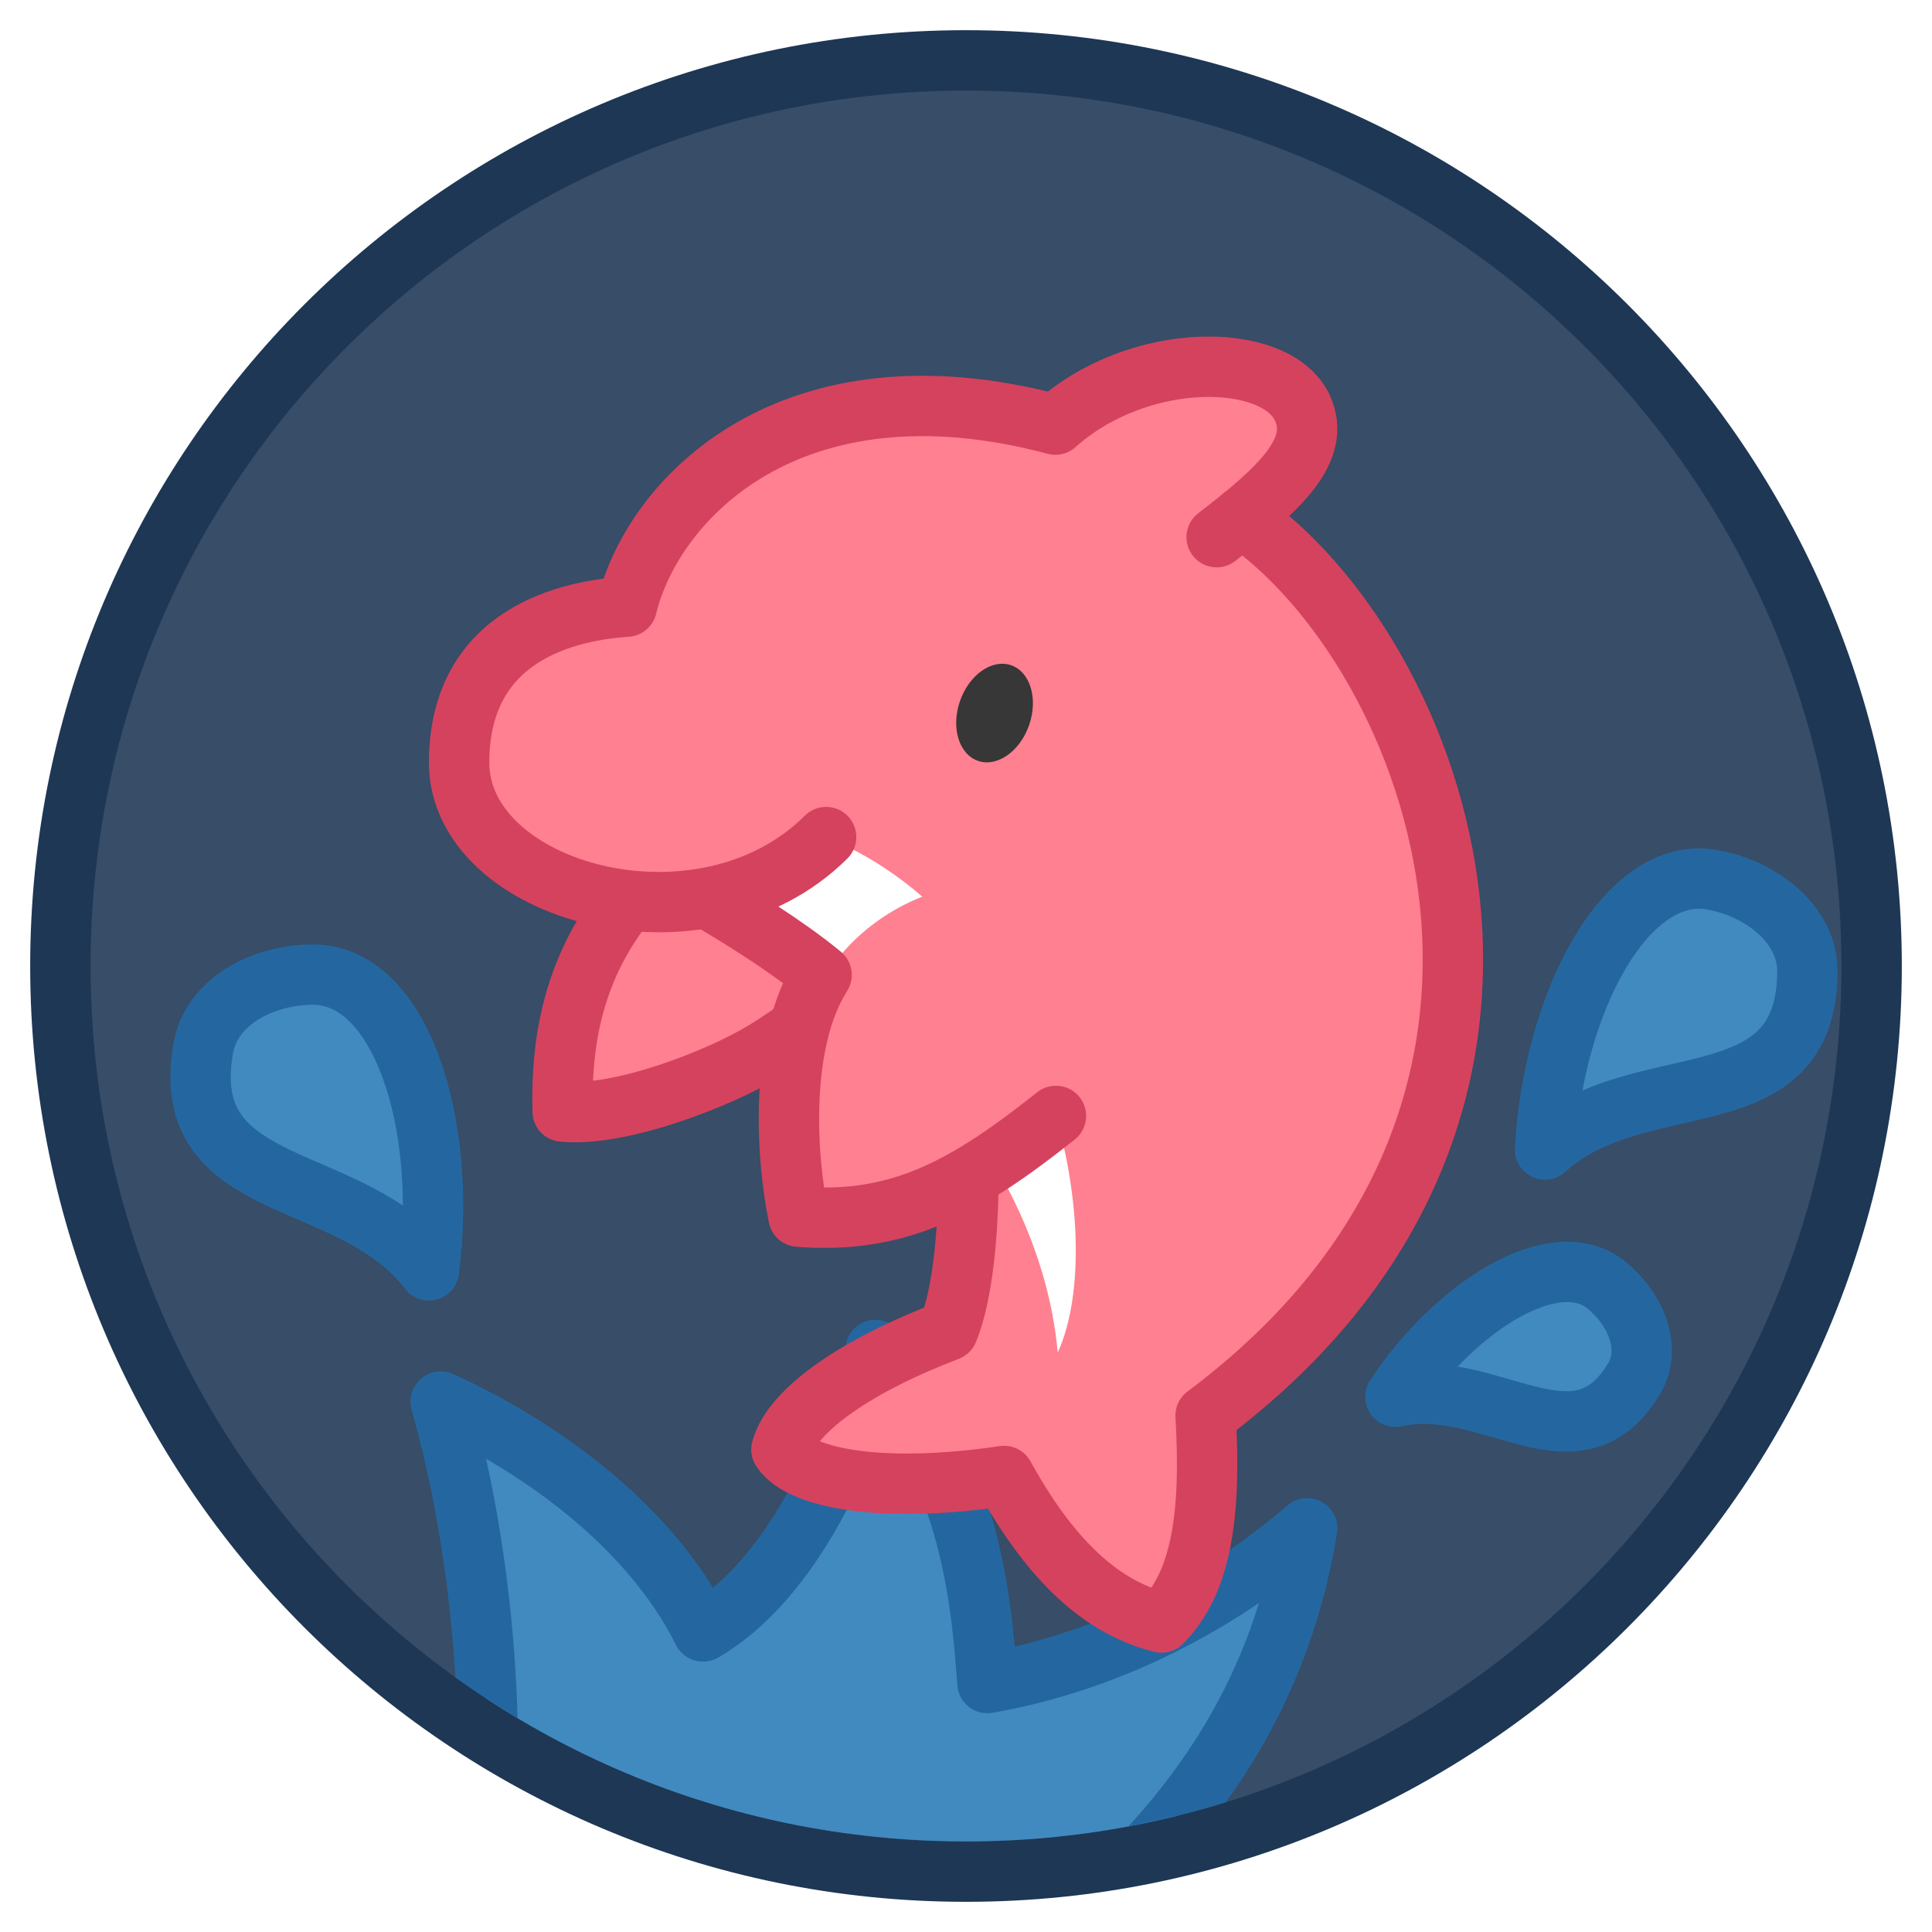 <?xml version="1.0" encoding="UTF-8" standalone="no"?>
<!-- Created with Inkscape (http://www.inkscape.org/) -->

<svg
   enable-background="new"
   inkscape:export-ydpi="384"
   inkscape:export-xdpi="384"
   inkscape:export-filename="..\app\src\main\res\drawable-nodpi\splash.png"
   sodipodi:docname="splash_for_squabblr.svg"
   inkscape:version="1.3 (0e150ed6c4, 2023-07-21)"
   id="svg8"
   version="1.1"
   viewBox="0 0 128 128"
   height="128"
   width="128"
   xml:space="preserve"
   xmlns:inkscape="http://www.inkscape.org/namespaces/inkscape"
   xmlns:sodipodi="http://sodipodi.sourceforge.net/DTD/sodipodi-0.dtd"
   xmlns:xlink="http://www.w3.org/1999/xlink"
   xmlns="http://www.w3.org/2000/svg"
   xmlns:svg="http://www.w3.org/2000/svg"
   xmlns:rdf="http://www.w3.org/1999/02/22-rdf-syntax-ns#"
   xmlns:cc="http://creativecommons.org/ns#"
   xmlns:dc="http://purl.org/dc/elements/1.1/"><sodipodi:namedview
     id="base"
     pagecolor="#ffffff"
     bordercolor="#666666"
     borderopacity="1.0"
     inkscape:pageopacity="0.0"
     inkscape:pageshadow="2"
     inkscape:zoom="3.6209678"
     inkscape:cx="49.158129"
     inkscape:cy="106.60133"
     inkscape:document-units="px"
     inkscape:current-layer="g2579"
     showgrid="false"
     units="px"
     inkscape:pagecheckerboard="true"
     borderlayer="true"
     gridtolerance="10"
     inkscape:snap-smooth-nodes="true"
     inkscape:snap-text-baseline="true"
     inkscape:snap-page="true"
     showguides="true"
     inkscape:guide-bbox="true"
     inkscape:snap-object-midpoints="true"
     inkscape:snap-center="true"
     inkscape:snap-global="true"
     inkscape:lockguides="false"
     inkscape:snap-bbox="true"
     inkscape:bbox-nodes="true"
     inkscape:showpageshadow="0"
     inkscape:deskcolor="#d1d1d1"
     inkscape:window-width="1920"
     inkscape:window-height="1057"
     inkscape:window-x="-8"
     inkscape:window-y="-8"
     inkscape:window-maximized="1"><inkscape:grid
       enabled="false"
       empspacing="4"
       id="grid4131"
       type="xygrid"
       spacingx="8"
       spacingy="8"
       originx="0"
       originy="0"
       units="px"
       visible="false" /><inkscape:grid
       empspacing="4"
       id="grid4167"
       type="xygrid"
       originx="0"
       originy="0"
       spacingy="1"
       spacingx="1"
       units="px"
       visible="false" /></sodipodi:namedview><defs
     id="defs2"><clipPath
       clipPathUnits="userSpaceOnUse"
       id="clipPath2459-6"><path
         style="color:#000000;font-style:normal;font-variant:normal;font-weight:normal;font-stretch:normal;font-size:medium;line-height:normal;font-family:sans-serif;font-variant-ligatures:normal;font-variant-position:normal;font-variant-caps:normal;font-variant-numeric:normal;font-variant-alternates:normal;font-feature-settings:normal;text-indent:0;text-align:start;text-decoration:none;text-decoration-line:none;text-decoration-style:solid;text-decoration-color:#000000;letter-spacing:normal;word-spacing:normal;text-transform:none;writing-mode:lr-tb;direction:ltr;text-orientation:mixed;dominant-baseline:auto;baseline-shift:baseline;text-anchor:start;white-space:normal;shape-padding:0;clip-rule:nonzero;display:inline;overflow:visible;visibility:visible;opacity:1;isolation:auto;mix-blend-mode:normal;color-interpolation:sRGB;color-interpolation-filters:linearRGB;solid-color:#000000;solid-opacity:1;vector-effect:none;fill:#17a2c4;fill-opacity:1;fill-rule:nonzero;stroke:none;stroke-width:4;stroke-linecap:butt;stroke-linejoin:round;stroke-miterlimit:4;stroke-dasharray:none;stroke-dashoffset:0;stroke-opacity:1;paint-order:fill markers stroke;color-rendering:auto;image-rendering:auto;shape-rendering:auto;text-rendering:auto;enable-background:accumulate"
         d="m 64,6 c 32.056,0 58,25.944 58,58 0,32.056 -25.944,58 -58,58 C 31.944,122 6,96.056 6,64 6,31.944 31.944,6 64,6 Z"
         id="path2461-1"
         inkscape:connector-curvature="0" /></clipPath><filter
       id="filter265-4"
       inkscape:label="Drop Shadow red"
       style="color-interpolation-filters:sRGB"
       x="-0.03"
       y="-0.024"
       width="1.087"
       height="1.096"><feFlood
         id="feFlood264-85"
         result="flood"
         flood-color="rgb(29,55,85)"
         flood-opacity="0.5" /><feComposite
         id="feComposite264-48"
         result="composite1"
         operator="in"
         in2="SourceGraphic"
         in="flood" /><feOffset
         id="feOffset264-40"
         result="offset"
         dy="4"
         dx="2" /><feComposite
         id="feComposite265-1"
         result="composite2"
         operator="over"
         in2="offset"
         in="SourceGraphic" /></filter></defs><style
     id="style2296">.B{fill:#fc9abf}.C{fill:#ffc7df}.D{fill:#ed84cb}.E{fill-opacity:1}.F{stroke:none}</style><g
     inkscape:groupmode="layer"
     id="layer1"
     inkscape:label="license plate only 1"><path
       inkscape:connector-curvature="0"
       id="path2554"
       d="M 64,2 C 29.782,2 2,29.782 2,64 2,98.218 29.782,126 64,126 98.218,126 126,98.218 126,64 126,29.782 98.218,2 64,2 Z"
       style="color:#000000;font-style:normal;font-variant:normal;font-weight:normal;font-stretch:normal;font-size:medium;line-height:normal;font-family:sans-serif;font-variant-ligatures:normal;font-variant-position:normal;font-variant-caps:normal;font-variant-numeric:normal;font-variant-alternates:normal;font-feature-settings:normal;text-indent:0;text-align:start;text-decoration:none;text-decoration-line:none;text-decoration-style:solid;text-decoration-color:#000000;letter-spacing:normal;word-spacing:normal;text-transform:none;writing-mode:lr-tb;direction:ltr;text-orientation:mixed;dominant-baseline:auto;baseline-shift:baseline;text-anchor:start;white-space:normal;shape-padding:0;clip-rule:nonzero;display:inline;overflow:visible;visibility:visible;isolation:auto;mix-blend-mode:normal;color-interpolation:sRGB;color-interpolation-filters:linearRGB;solid-color:#000000;solid-opacity:1;vector-effect:none;fill:#1d3755;fill-opacity:1;fill-rule:nonzero;stroke:none;stroke-width:4;stroke-linecap:butt;stroke-linejoin:round;stroke-miterlimit:4;stroke-dasharray:none;stroke-dashoffset:0;stroke-opacity:1;paint-order:fill markers stroke;color-rendering:auto;image-rendering:auto;shape-rendering:auto;text-rendering:auto;enable-background:accumulate" /><g
       clip-path="url(#clipPath2459-6)"
       id="g2579"
       inkscape:groupmode="maskhelper"><rect
         style="opacity:1;vector-effect:none;fill:#374d68;fill-opacity:1;fill-rule:nonzero;stroke:none;stroke-width:8;stroke-linecap:round;stroke-linejoin:miter;stroke-miterlimit:4;stroke-dasharray:none;stroke-dashoffset:0;stroke-opacity:1;paint-order:stroke fill markers"
         id="rect2556"
         width="128"
         height="128"
         x="0"
         y="0" /><path
         style="font-variation-settings:normal;opacity:1;vector-effect:none;fill:#418ac0;fill-opacity:1;stroke:#2467a0;stroke-width:4;stroke-linecap:round;stroke-linejoin:round;stroke-miterlimit:4;stroke-dasharray:none;stroke-dashoffset:0;stroke-opacity:1;-inkscape-stroke:none;paint-order:normal"
         d="m 32.066,121.982 c 0.741,-8.23 -0.137,-19.459 -2.871,-29.125 5.858,2.636 13.67,7.811 17.38,15.232 5.761,-3.32 9.694,-11.81 11.424,-18.649 6.054,8.495 6.932,15.232 7.421,22.067 6.703,-1.172 14.21,-4.296 21.188,-10.252 -1.758,10.838 -7.173,18.282 -13.283,24.049"
         id="path9"
         sodipodi:nodetypes="ccccccc" /><path
         style="font-variation-settings:normal;opacity:1;vector-effect:none;fill:#418ac0;fill-opacity:1;stroke:#2467a0;stroke-width:4;stroke-linecap:round;stroke-linejoin:round;stroke-miterlimit:4;stroke-dasharray:none;stroke-dashoffset:0;stroke-opacity:1;-inkscape-stroke:none;paint-order:normal"
         d="M 28.417,84.166 C 23.299,77.416 11.687,79.362 13.471,69.422 c 0.556,-3.096 3.983,-4.851 7.264,-4.851 5.865,0 8.925,9.97 7.681,19.595 z"
         id="path10"
         sodipodi:nodetypes="cssc" /><path
         style="font-variation-settings:normal;opacity:1;vector-effect:none;fill:#418ac0;fill-opacity:1;stroke:#2467a0;stroke-width:4;stroke-linecap:round;stroke-linejoin:round;stroke-miterlimit:4;stroke-dasharray:none;stroke-dashoffset:0;stroke-opacity:1;-inkscape-stroke:none;paint-order:normal"
         d="m 102.361,76.159 c 6.262,-5.704 17.325,-1.674 17.383,-11.772 0.018,-3.146 -3.032,-5.496 -6.258,-6.094 -5.767,-1.069 -10.593,8.176 -11.125,17.866 z"
         id="path11"
         sodipodi:nodetypes="cssc" /><path
         style="font-variation-settings:normal;opacity:1;vector-effect:none;fill:#418ac0;fill-opacity:1;stroke:#2467a0;stroke-width:4;stroke-linecap:round;stroke-linejoin:round;stroke-miterlimit:4;stroke-dasharray:none;stroke-dashoffset:0;stroke-opacity:1;-inkscape-stroke:none;paint-order:normal"
         d="m 92.449,92.536 c 6.25,-1.381 12.035,5.192 15.836,-1.239 1.184,-2.003 0.051,-4.607 -1.852,-6.155 -3.4,-2.767 -10.023,1.395 -13.984,7.393 z"
         id="path12"
         sodipodi:nodetypes="cssc" /><use
         x="0"
         y="0"
         xlink:href="#g8"
         id="use8" /></g></g><style
     id="style2296-1">.B{fill:#fc9abf}.C{fill:#ffc7df}.D{fill:#ed84cb}.E{fill-opacity:1}.F{stroke:none}</style><style
     id="style2296-0">.B{fill:#fc9abf}.C{fill:#ffc7df}.D{fill:#ed84cb}.E{fill-opacity:1}.F{stroke:none}</style><style
     id="style2296-3">.B{fill:#fc9abf}.C{fill:#ffc7df}.D{fill:#ed84cb}.E{fill-opacity:1}.F{stroke:none}</style><style
     id="style2296-08">.B{fill:#fc9abf}.C{fill:#ffc7df}.D{fill:#ed84cb}.E{fill-opacity:1}.F{stroke:none}</style><style
     id="style2296-6">.B{fill:#fc9abf}.C{fill:#ffc7df}.D{fill:#ed84cb}.E{fill-opacity:1}.F{stroke:none}</style><g
     inkscape:groupmode="layer"
     id="layer2"
     inkscape:label="Layer 1"
     style="display:none"><g
       id="g8"
       style="paint-order:fill markers stroke;filter:url(#filter265-4)"><path
         style="font-variation-settings:normal;opacity:1;vector-effect:none;fill:#ff8090;fill-opacity:1;stroke:#d5425d;stroke-width:4;stroke-linecap:round;stroke-linejoin:round;stroke-miterlimit:4;stroke-dasharray:none;stroke-dashoffset:0;stroke-opacity:1;-inkscape-stroke:none;paint-order:fill markers stroke"
         d="m 48.705,65.602 c -2.998,1.849 -9.675,4.432 -13.429,4.041 -0.131,-5.003 0.868,-9.71 4.308,-13.99 3.179,-3.956 9.878,-6.615 9.878,-6.615 l 8.553,8.205 c -2.614,3.25 -5.54,6.034 -9.31,8.359 z"
         id="path5"
         sodipodi:nodetypes="scsccs" /><path
         style="font-variation-settings:normal;opacity:1;vector-effect:none;fill:#ff8090;fill-opacity:1;stroke:none;stroke-width:4;stroke-linecap:round;stroke-linejoin:round;stroke-miterlimit:4;stroke-dasharray:none;stroke-dashoffset:0;stroke-opacity:1;-inkscape-stroke:none;paint-order:fill markers stroke"
         d="M 45.113,55.428 C 37.21,57.012 28.418,52.893 28.418,46.528 c 0,-8.614 7.407,-10.091 11.11,-10.337 1.728,-7.137 10.863,-16.736 28.393,-12.06 5.583,-4.987 14.629,-4.837 16.36,-1.117 1.305,2.804 -0.702,4.739 -4.016,7.27 13.711,8.18 24.692,39.257 -2.393,59.508 0.378,6.404 -0.229,11.035 -2.918,13.702 -2.939,-0.741 -6.642,-2.819 -10.432,-9.708 -7.879,1.17 -13.481,0.236 -14.753,-1.753 0.703,-2.661 5.153,-5.642 11.032,-7.872 1.009,-2.375 1.353,-6.806 1.353,-9.938"
         id="path6"
         sodipodi:nodetypes="csccsccccccc" /><path
         style="font-variation-settings:normal;opacity:1;vector-effect:none;fill:#ffffff;fill-opacity:1;stroke:none;stroke-width:4;stroke-linecap:round;stroke-linejoin:round;stroke-miterlimit:4;stroke-dasharray:none;stroke-dashoffset:0;stroke-opacity:1;-inkscape-stroke:none;paint-order:fill markers stroke"
         d="M 68.076,85.612 C 71.537,78.103 67.818,57.661 52.733,51.459 c -1.081,1.364 -2.104,3.748 -7.626,3.97 7.619,3.643 21.654,15.439 22.969,30.183 z"
         id="path7"
         sodipodi:nodetypes="cccc" /><path
         style="font-variation-settings:normal;opacity:1;vector-effect:none;fill:#ff8090;fill-opacity:1;stroke:none;stroke-width:4;stroke-linecap:round;stroke-linejoin:round;stroke-miterlimit:4;stroke-dasharray:none;stroke-dashoffset:0;stroke-opacity:1;-inkscape-stroke:none;paint-order:fill markers stroke"
         d="m 50.9,76.606 c 6.795,0.543 11.263,-2.076 17.058,-6.675 5.166,-5.18 2.001,-17.24 -7.203,-15.043 -3.547,0.847 -7.147,3.447 -8.691,7.03 -1.811,4.203 -2.003,10.57 -1.165,14.687 z"
         id="path8"
         sodipodi:nodetypes="ccssc" /><path
         style="font-variation-settings:normal;opacity:1;vector-effect:none;fill:none;fill-opacity:1;stroke:#d5425d;stroke-width:4;stroke-linecap:round;stroke-linejoin:round;stroke-miterlimit:4;stroke-dasharray:none;stroke-dashoffset:0;stroke-opacity:1;-inkscape-stroke:none;paint-order:fill markers stroke"
         d="m 45.024,55.6 c 1.759,1.048 4.933,2.957 7.409,4.993 -2.798,4.381 -2.371,11.897 -1.532,16.014 6.795,0.543 11.263,-2.076 17.058,-6.675"
         id="path2"
         sodipodi:nodetypes="cccc" /><path
         style="font-variation-settings:normal;opacity:1;vector-effect:none;fill:none;fill-opacity:1;stroke:#d5425d;stroke-width:4;stroke-linecap:round;stroke-linejoin:round;stroke-miterlimit:4;stroke-dasharray:none;stroke-dashoffset:0;stroke-opacity:1;-inkscape-stroke:none;paint-order:fill markers stroke"
         d="m 52.733,51.459 c -8.209,8.184 -24.315,3.683 -24.315,-4.931 0,-8.614 7.407,-10.091 11.11,-10.337 1.728,-7.137 10.863,-16.736 28.393,-12.06 5.583,-4.987 14.629,-4.837 16.36,-1.117 1.305,2.804 -1.531,5.391 -5.674,8.575"
         id="path1"
         sodipodi:nodetypes="csccsc" /><path
         style="font-variation-settings:normal;opacity:1;vector-effect:none;fill:none;fill-opacity:1;stroke:#d5425d;stroke-width:4;stroke-linecap:round;stroke-linejoin:round;stroke-miterlimit:4;stroke-dasharray:none;stroke-dashoffset:0;stroke-opacity:1;-inkscape-stroke:none;paint-order:fill markers stroke"
         d="m 80.266,30.285 c 12.882,8.833 24.692,39.257 -2.393,59.508 0.378,6.404 -0.229,11.035 -2.918,13.702 -2.939,-0.741 -6.642,-2.819 -10.432,-9.708 -7.879,1.17 -13.481,0.236 -14.753,-1.753 0.703,-2.661 5.153,-5.642 11.032,-7.872 1.009,-2.375 1.353,-6.806 1.353,-9.938"
         id="path3"
         sodipodi:nodetypes="ccccccc" /><ellipse
         style="font-variation-settings:normal;opacity:1;vector-effect:none;fill:#373737;fill-opacity:1;stroke:none;stroke-width:4;stroke-linecap:round;stroke-linejoin:round;stroke-miterlimit:4;stroke-dasharray:none;stroke-dashoffset:0;stroke-opacity:1;-inkscape-stroke:none;paint-order:fill markers stroke"
         id="path4"
         cx="74.505"
         cy="20.214"
         rx="2.425"
         ry="3.354"
         transform="matrix(0.946,0.324,-0.326,0.945,0,0)" /></g></g></svg>
